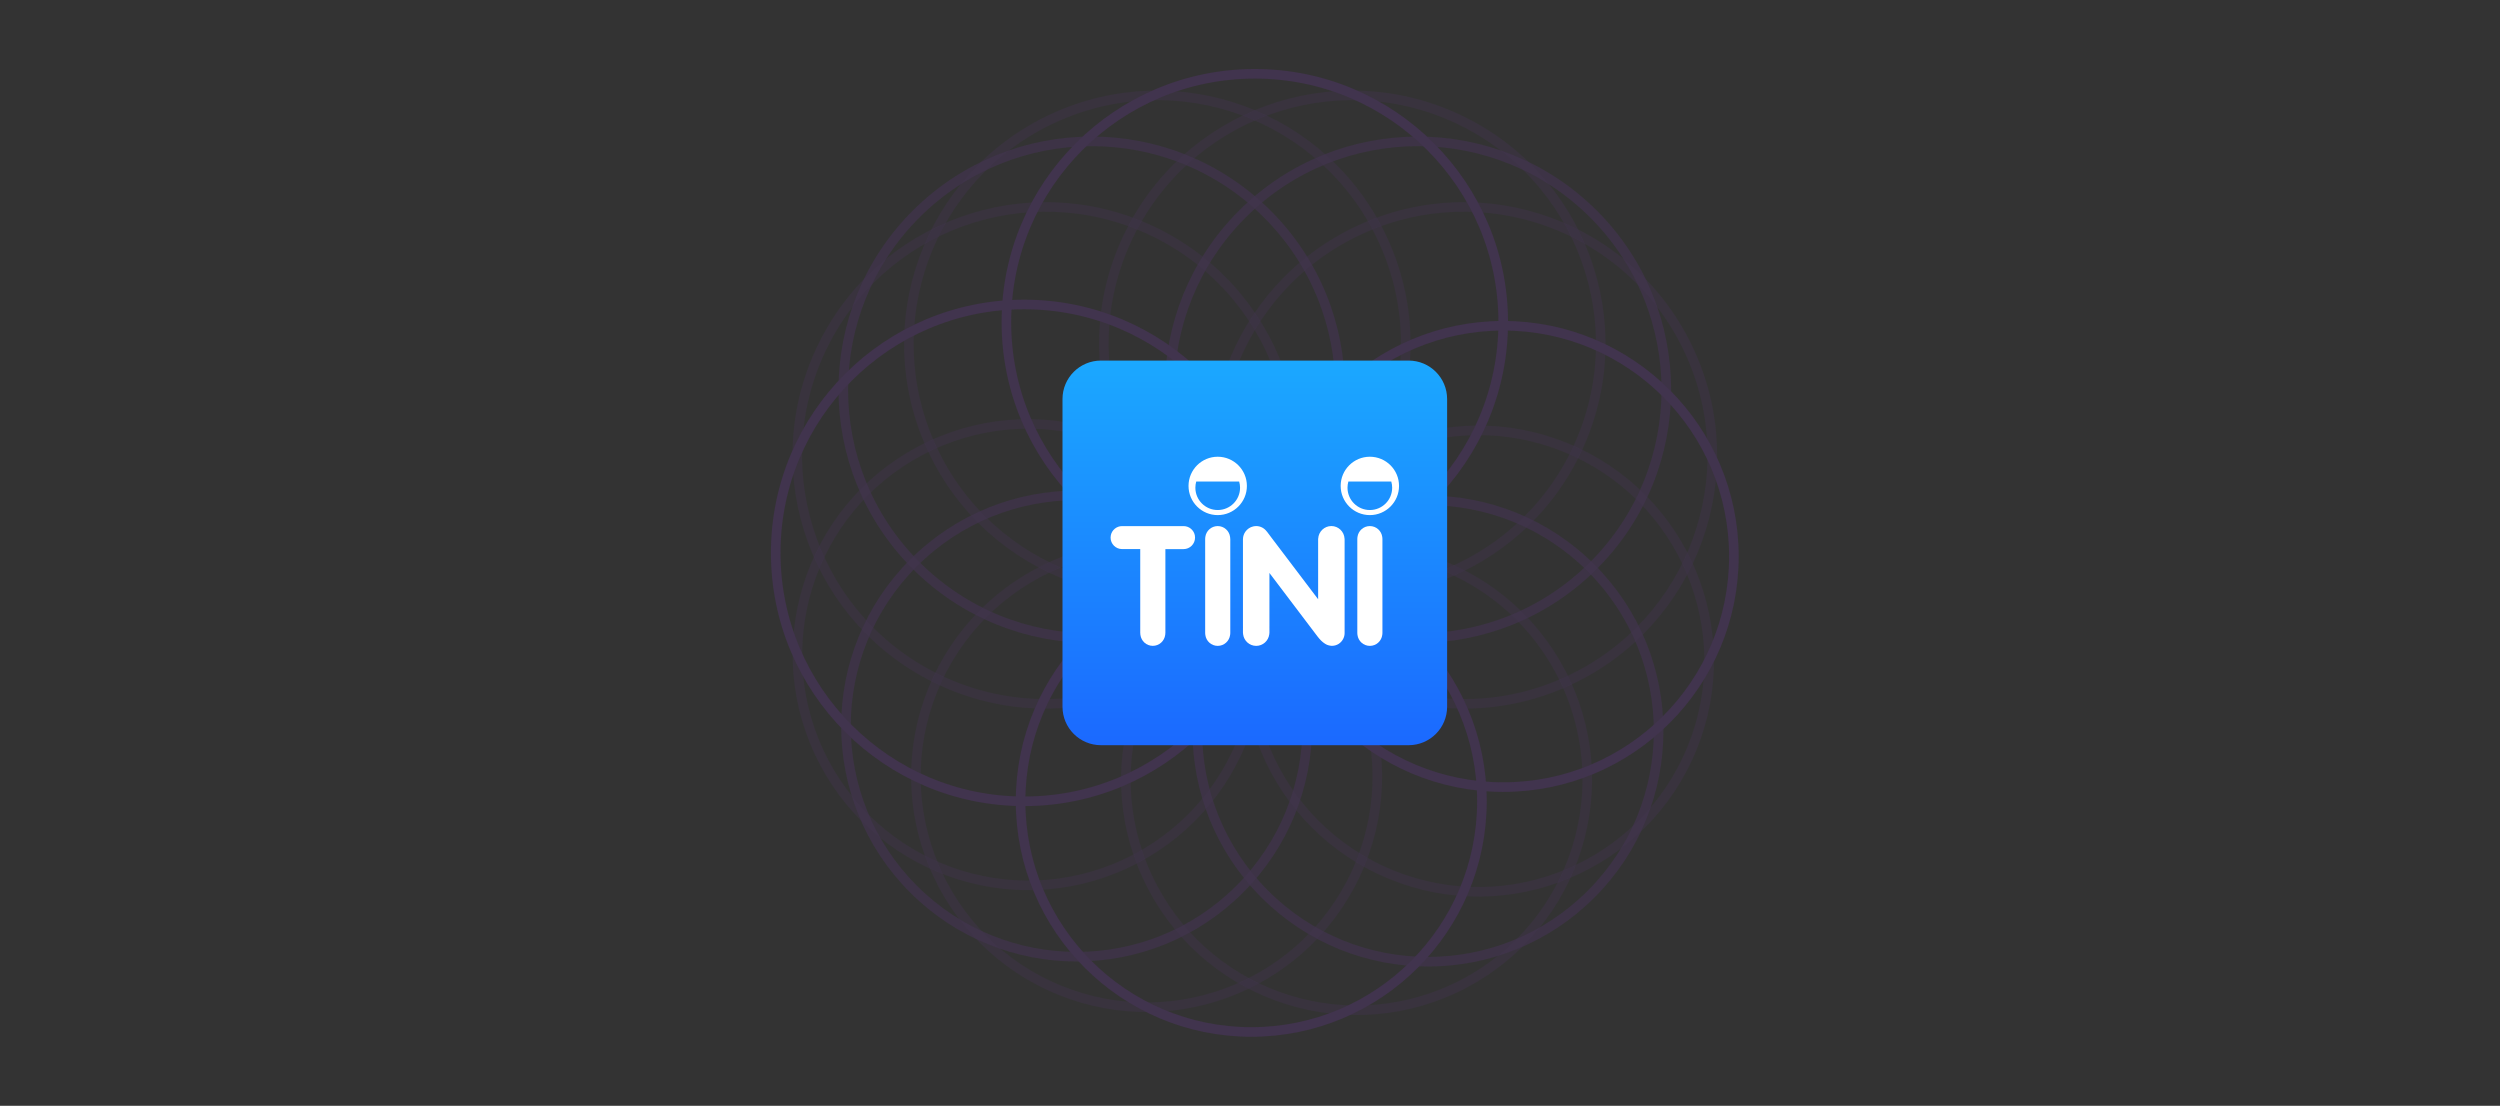 <svg width="520" height="230" viewBox="0 0 520 230" fill="none" xmlns="http://www.w3.org/2000/svg">
<rect x="0" y="0" width="520" height="230" fill="#333333" stroke="none"/>
<g opacity="0.2">
<path d="M261 118.691C289.537 118.691 312.671 95.557 312.671 67.02C312.671 38.483 289.537 15.35 261 15.35C232.463 15.35 209.329 38.483 209.329 67.02C209.329 95.557 232.463 118.691 261 118.691Z" stroke="#7835B7" stroke-width="2" stroke-linecap="round" stroke-linejoin="round"/>
<path d="M260.262 214.65C286.76 214.65 308.242 193.169 308.242 166.671C308.242 140.172 286.76 118.691 260.262 118.691C233.763 118.691 212.282 140.172 212.282 166.671C212.282 193.169 233.763 214.65 260.262 214.65Z" stroke="#7835B7" stroke-width="2" stroke-linecap="round" stroke-linejoin="round"/>
<path d="M264.691 115C264.691 86.463 241.557 63.33 213.02 63.33C184.483 63.33 161.35 86.463 161.35 115C161.35 143.537 184.483 166.671 213.02 166.671C241.557 166.671 264.691 143.537 264.691 115Z" stroke="#7835B7" stroke-width="2" stroke-linecap="round" stroke-linejoin="round"/>
<path d="M360.65 115.738C360.65 89.24 339.169 67.758 312.671 67.758C286.172 67.758 264.691 89.24 264.691 115.738C264.691 142.237 286.172 163.718 312.671 163.718C339.169 163.718 360.65 142.237 360.65 115.738Z" stroke="#7835B7" stroke-width="2" stroke-linecap="round" stroke-linejoin="round"/>
<g opacity="0.7">
<path d="M263.61 117.61C283.788 97.431 283.788 64.715 263.61 44.537C243.431 24.358 210.715 24.358 190.537 44.537C170.358 64.715 170.358 97.431 190.537 117.61C210.715 137.788 243.431 137.788 263.61 117.61Z" stroke="#7835B7" stroke-width="2" stroke-linecap="round" stroke-linejoin="round"/>
<path d="M330.941 185.985C349.679 167.248 349.679 136.869 330.941 118.132C312.204 99.394 281.825 99.394 263.088 118.132C244.351 136.869 244.351 167.248 263.088 185.985C281.825 204.723 312.204 204.723 330.941 185.985Z" stroke="#7835B7" stroke-width="2" stroke-linecap="round" stroke-linejoin="round"/>
</g>
<g opacity="0.4">
<path d="M264.345 116.56C276.405 90.697 265.216 59.954 239.352 47.894C213.489 35.833 182.746 47.023 170.686 72.886C158.626 98.749 169.815 129.492 195.679 141.552C221.542 153.613 252.285 142.423 264.345 116.56Z" stroke="#7835B7" stroke-width="2" stroke-linecap="round" stroke-linejoin="round"/>
<path d="M351.002 157.783C362.201 133.767 351.81 105.22 327.795 94.022C303.779 82.823 275.232 93.213 264.033 117.229C252.834 141.245 263.225 169.792 287.24 180.99C311.256 192.189 339.803 181.799 351.002 157.783Z" stroke="#7835B7" stroke-width="2" stroke-linecap="round" stroke-linejoin="round"/>
</g>
<g opacity="0.4">
<path d="M262.56 118.345C288.423 106.285 299.612 75.542 287.552 49.679C275.492 23.816 244.749 12.626 218.886 24.686C193.023 36.746 181.833 67.489 193.893 93.353C205.954 119.216 236.697 130.405 262.56 118.345Z" stroke="#7835B7" stroke-width="2" stroke-linecap="round" stroke-linejoin="round"/>
<path d="M302.445 205.626C326.461 194.427 336.851 165.88 325.652 141.864C314.454 117.848 285.907 107.458 261.891 118.657C237.875 129.856 227.485 158.403 238.683 182.419C249.882 206.434 278.429 216.825 302.445 205.626Z" stroke="#7835B7" stroke-width="2" stroke-linecap="round" stroke-linejoin="round"/>
</g>
<g opacity="0.7">
<path d="M258.39 117.61C278.569 137.788 311.285 137.788 331.463 117.61C351.642 97.431 351.642 64.715 331.463 44.537C311.285 24.358 278.569 24.358 258.39 44.537C238.212 64.715 238.212 97.431 258.39 117.61Z" stroke="#7835B7" stroke-width="2" stroke-linecap="round" stroke-linejoin="round"/>
<path d="M190.015 184.941C208.752 203.679 239.131 203.679 257.868 184.941C276.606 166.204 276.606 135.825 257.868 117.088C239.131 98.35 208.752 98.35 190.015 117.088C171.277 135.825 171.277 166.204 190.015 184.941Z" stroke="#7835B7" stroke-width="2" stroke-linecap="round" stroke-linejoin="round"/>
</g>
<g opacity="0.4">
<path d="M257.655 116.56C269.715 142.423 300.458 153.612 326.321 141.552C352.185 129.492 363.374 98.749 351.314 72.886C339.254 47.023 308.511 35.833 282.648 47.893C256.784 59.954 245.595 90.697 257.655 116.56Z" stroke="#7835B7" stroke-width="2" stroke-linecap="round" stroke-linejoin="round"/>
<path d="M170.374 156.445C181.573 180.461 210.12 190.851 234.136 179.652C258.152 168.454 268.542 139.906 257.343 115.891C246.144 91.875 217.597 81.485 193.581 92.683C169.566 103.882 159.175 132.429 170.374 156.445Z" stroke="#7835B7" stroke-width="2" stroke-linecap="round" stroke-linejoin="round"/>
</g>
<g opacity="0.4">
<path d="M259.44 118.345C285.303 130.405 316.046 119.216 328.107 93.353C340.167 67.489 328.977 36.746 303.114 24.686C277.251 12.626 246.508 23.816 234.448 49.679C222.388 75.542 233.577 106.285 259.44 118.345Z" stroke="#7835B7" stroke-width="2" stroke-linecap="round" stroke-linejoin="round"/>
<path d="M218.217 205.002C242.233 216.201 270.78 205.81 281.979 181.795C293.177 157.779 282.787 129.232 258.771 118.033C234.755 106.834 206.208 117.225 195.01 141.24C183.811 165.256 194.201 193.803 218.217 205.002Z" stroke="#7835B7" stroke-width="2" stroke-linecap="round" stroke-linejoin="round"/>
</g>
</g>
<path d="M221 83C221 78.582 224.582 75 229 75H293C297.418 75 301 78.582 301 83V147C301 151.418 297.418 155 293 155H229C224.582 155 221 151.418 221 147V83Z" fill="url(#svg-tini)"/>
<g clip-path="url(#clip-tini)">
<path d="M253.284 95C249.934 95 247.213 97.721 247.213 101.071C247.213 104.421 249.934 107.142 253.284 107.142C256.634 107.142 259.354 104.421 259.354 101.071C259.354 97.721 256.634 95 253.284 95ZM253.284 106.086C250.72 106.086 248.636 104.008 248.636 101.444C248.636 100.999 248.701 100.579 248.813 100.166H257.748C257.866 100.573 257.932 100.999 257.932 101.444C257.932 104.008 255.854 106.086 253.284 106.086Z" fill="white"/>
<path d="M255.893 112.072C255.893 111.941 255.873 111.823 255.86 111.698C255.696 110.413 254.608 109.423 253.284 109.423H253.277C251.953 109.43 250.878 110.413 250.707 111.691C250.694 111.816 250.674 111.934 250.674 112.072C250.674 112.085 250.674 112.098 250.674 112.111V131.654C250.674 131.667 250.674 131.681 250.674 131.694C250.674 131.818 250.694 131.936 250.707 132.061C250.871 133.346 251.953 134.336 253.277 134.342H253.284C254.615 134.342 255.703 133.346 255.867 132.054C255.88 131.936 255.893 131.818 255.9 131.694C255.9 131.681 255.9 131.667 255.9 131.654V112.111C255.9 112.098 255.893 112.085 255.893 112.072Z" fill="white"/>
<path d="M284.929 95C281.579 95 278.858 97.721 278.858 101.071C278.858 104.421 281.579 107.142 284.929 107.142C288.279 107.142 291 104.421 291 101.071C291 97.721 288.286 95 284.929 95ZM284.929 106.086C282.366 106.086 280.281 104.008 280.281 101.444C280.281 100.999 280.347 100.579 280.458 100.166H289.387C289.505 100.573 289.571 100.999 289.571 101.444C289.577 104.008 287.499 106.086 284.929 106.086Z" fill="white"/>
<path d="M287.545 112.072C287.545 111.941 287.525 111.823 287.512 111.698C287.342 110.413 286.26 109.423 284.929 109.423H284.923C283.598 109.43 282.523 110.413 282.353 111.691C282.34 111.816 282.32 111.934 282.32 112.072C282.32 112.085 282.32 112.098 282.32 112.111V131.654C282.32 131.667 282.32 131.681 282.32 131.694C282.32 131.818 282.34 131.936 282.353 132.061C282.517 133.346 283.598 134.336 284.923 134.342H284.929C286.26 134.342 287.348 133.346 287.512 132.054C287.525 131.936 287.538 131.818 287.545 131.694C287.545 131.681 287.545 131.667 287.545 131.654V112.111C287.545 112.098 287.545 112.085 287.545 112.072Z" fill="white"/>
<path d="M248.524 111.337C248.524 111.331 248.524 111.331 248.524 111.331C248.295 110.243 247.337 109.43 246.184 109.43H233.393C232.239 109.43 231.275 110.249 231.052 111.331C231.052 111.337 231.052 111.337 231.052 111.337C231.02 111.495 231 111.652 231 111.816C231 113.14 232.075 114.209 233.393 114.209H237.169V131.628C237.169 131.648 237.176 131.667 237.176 131.687C237.176 131.812 237.189 131.923 237.202 132.041C237.366 133.333 238.448 134.336 239.785 134.336C241.116 134.336 242.204 133.333 242.368 132.041C242.381 131.923 242.394 131.812 242.394 131.687C242.394 131.667 242.401 131.648 242.401 131.628V114.216H246.177C247.501 114.216 248.57 113.14 248.57 111.823C248.57 111.652 248.55 111.495 248.524 111.337Z" fill="white"/>
<path d="M279.671 112.177C279.671 112.163 279.671 112.157 279.671 112.144C279.671 112.137 279.671 112.131 279.671 112.118V112.045H279.665C279.632 111.298 279.298 110.629 278.786 110.151C278.301 109.705 277.659 109.423 276.944 109.417C276.938 109.417 276.931 109.417 276.924 109.417C276.197 109.417 275.541 109.705 275.049 110.164C274.545 110.642 274.217 111.305 274.184 112.045H274.171V113.324V114.333V124.639L264.566 111.967L263.504 110.551L263.491 110.557C262.993 109.875 262.2 109.423 261.288 109.423C261.079 109.423 260.869 109.456 260.672 109.495C260.004 109.646 259.427 110.046 259.04 110.59C258.732 111.029 258.542 111.56 258.535 112.144C258.535 112.15 258.535 112.15 258.535 112.157V113.127V113.547V130.291C258.535 130.356 258.542 130.415 258.542 130.481H258.535V131.536C258.535 131.543 258.535 131.543 258.535 131.549C258.535 131.556 258.535 131.562 258.535 131.569V131.648H258.542C258.548 131.746 258.555 131.838 258.568 131.936C258.745 133.287 259.879 134.336 261.282 134.342H261.288C262.691 134.342 263.839 133.287 264.009 131.936C264.022 131.844 264.029 131.753 264.035 131.654H264.042V131.602C264.042 131.589 264.049 131.576 264.049 131.556C264.049 131.543 264.042 131.536 264.042 131.523V130.487H264.035C264.035 130.422 264.042 130.369 264.042 130.297V119.178L274 132.33C274.538 133.038 275.043 133.542 275.567 133.87C275.902 134.1 276.288 134.244 276.708 134.303C276.747 134.309 276.793 134.309 276.833 134.316C276.905 134.323 276.977 134.336 277.056 134.336C277.069 134.336 277.082 134.329 277.095 134.329C278.085 134.316 278.931 133.746 279.363 132.926C279.553 132.559 279.678 132.153 279.678 131.713V130.9V130.323V113.33C279.678 113.311 279.678 113.291 279.678 113.271V112.177H279.671Z" fill="white"/>
</g>
<defs>
<linearGradient id="svg-tini" x1="261" y1="75" x2="261" y2="155" gradientUnits="userSpaceOnUse">
<stop stop-color="#1BA8FF"/>
<stop offset="1" stop-color="#1B69FF"/>
</linearGradient>
<clipPath id="clip-tini">
<rect width="60" height="39.336" fill="white" transform="translate(231 95)"/>
</clipPath>
</defs>
</svg>
